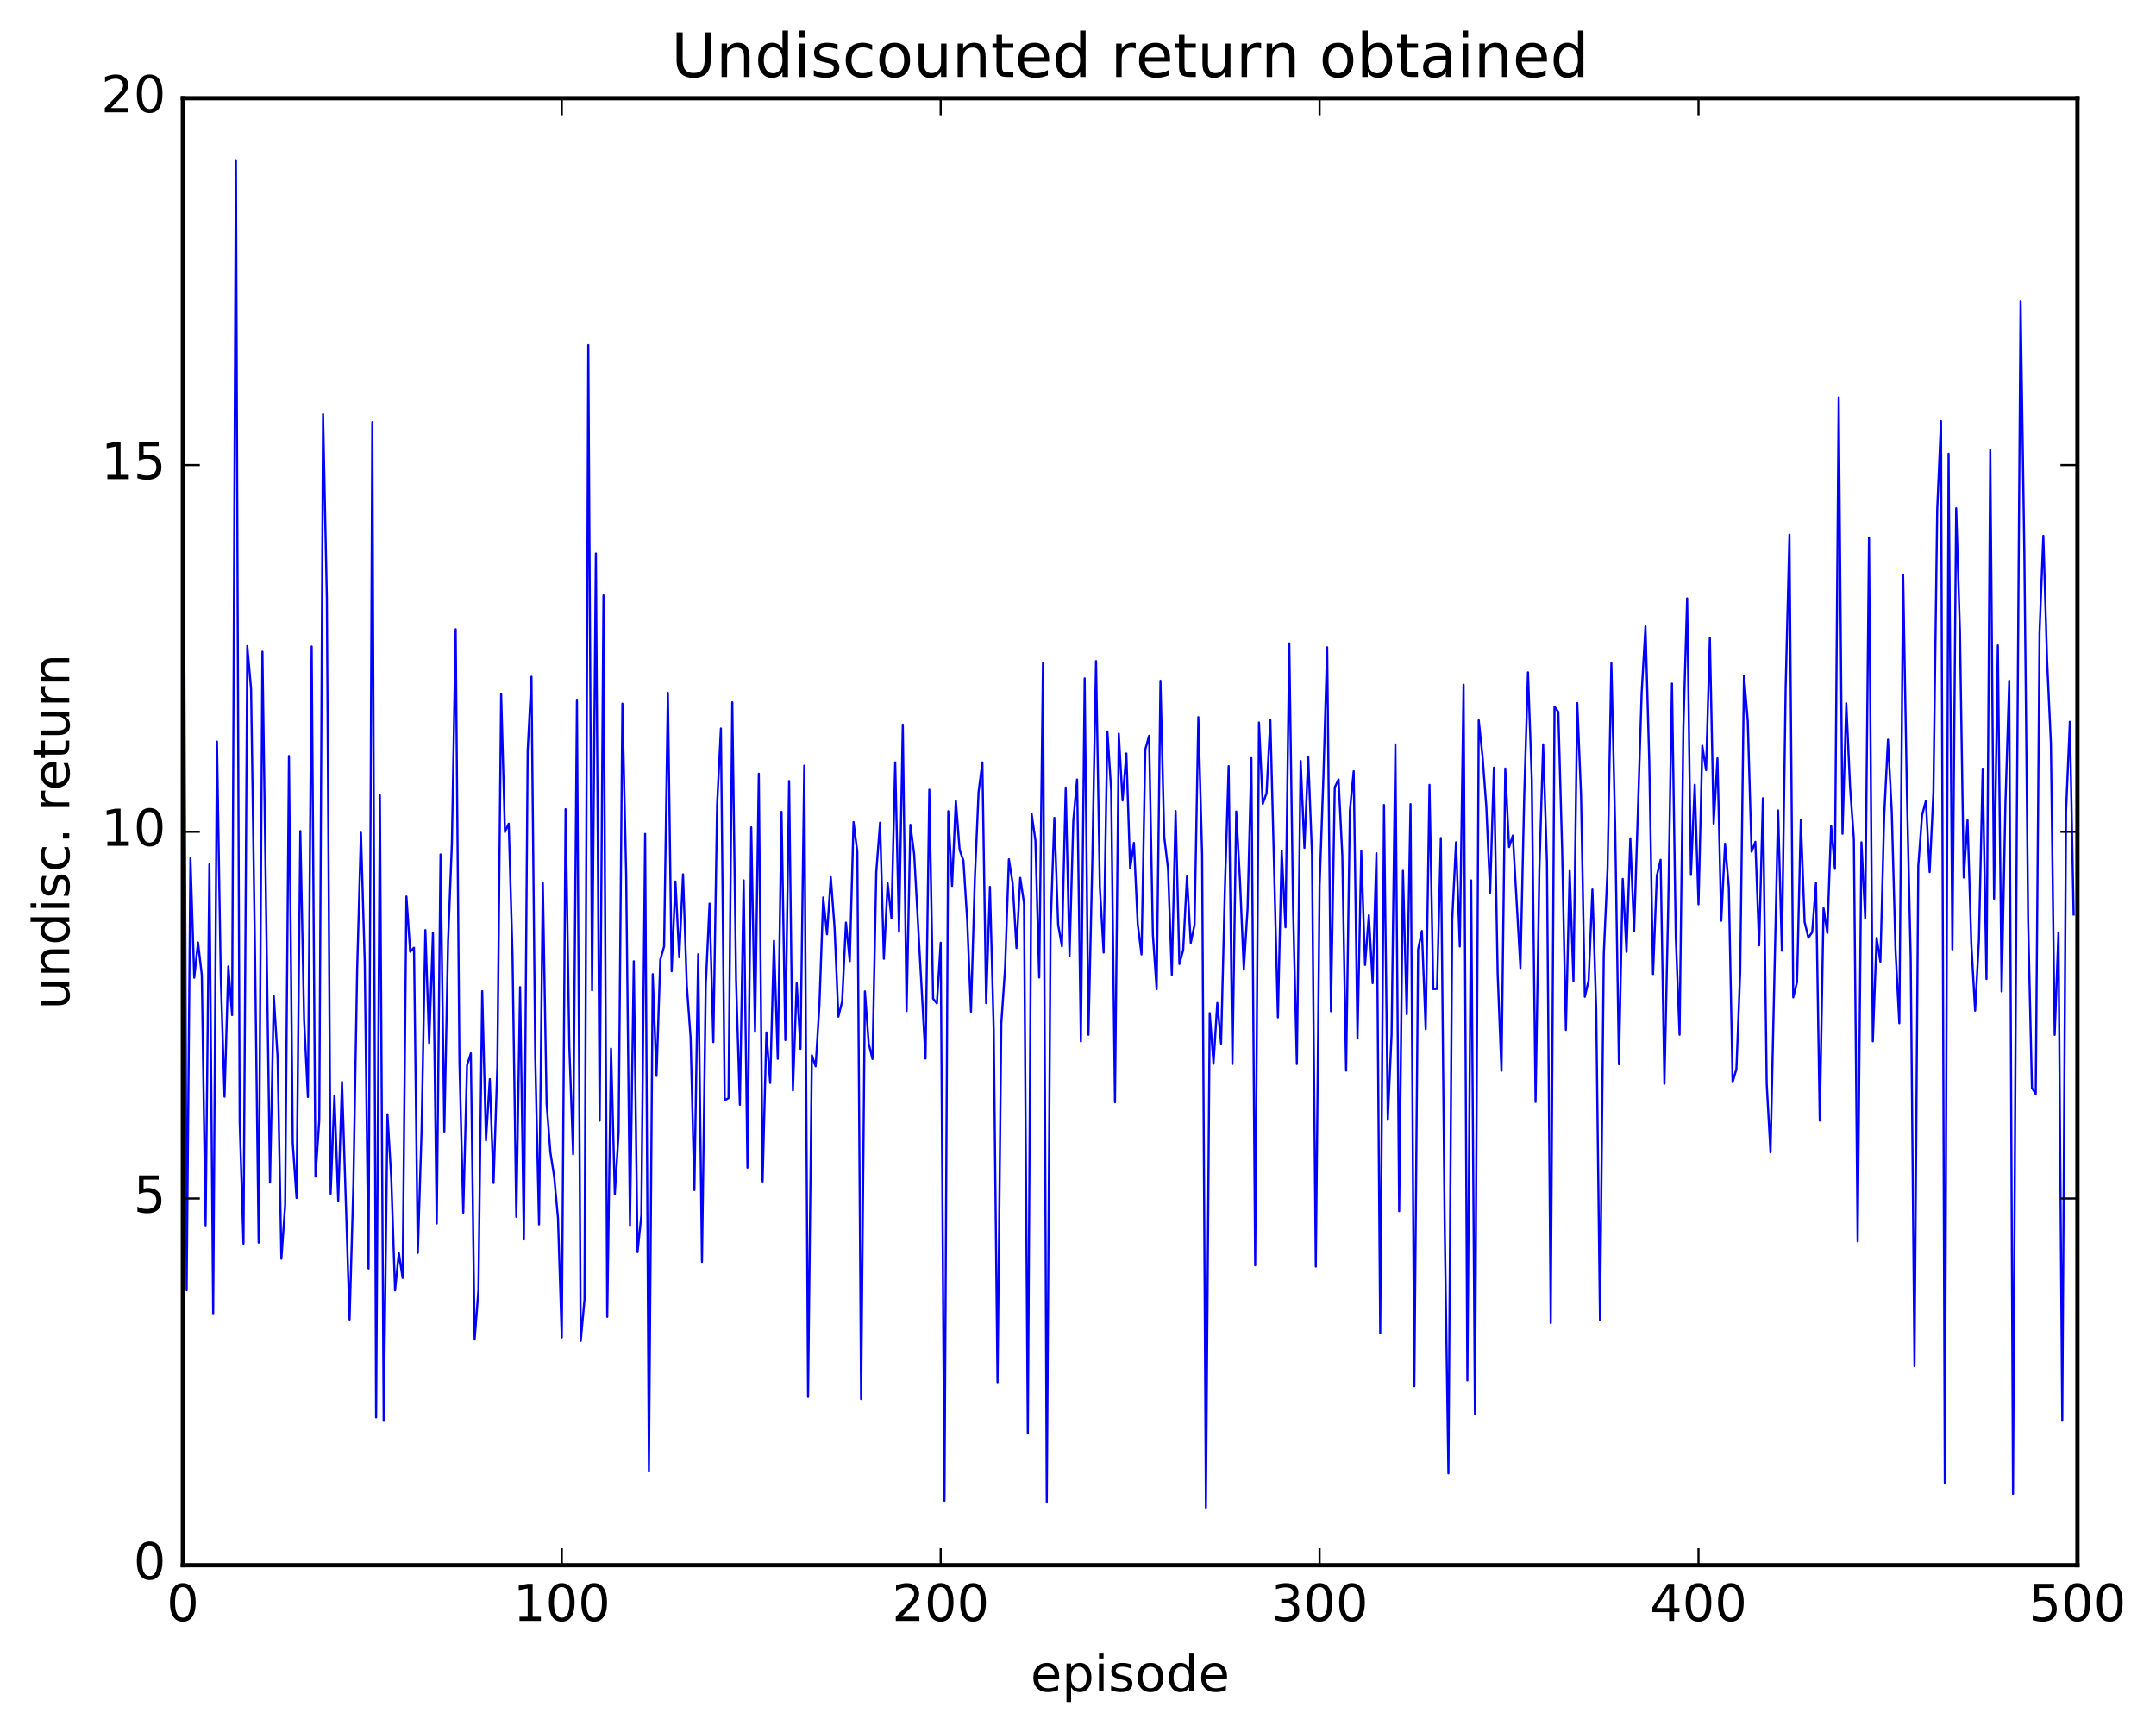 <?xml version="1.0" encoding="utf-8" standalone="no"?>
<!DOCTYPE svg PUBLIC "-//W3C//DTD SVG 1.1//EN"
  "http://www.w3.org/Graphics/SVG/1.1/DTD/svg11.dtd">
<!-- Created with matplotlib (http://matplotlib.org/) -->
<svg height="408pt" version="1.1" viewBox="0 0 508 408" width="508pt" xmlns="http://www.w3.org/2000/svg" xmlns:xlink="http://www.w3.org/1999/xlink">
 <defs>
  <style type="text/css">
*{stroke-linecap:butt;stroke-linejoin:round;stroke-miterlimit:100000;}
  </style>
 </defs>
 <g id="figure_1">
  <g id="patch_1">
   <path d="M 0 408.169 
L 508.136 408.169 
L 508.136 0 
L 0 0 
z
" style="fill:#ffffff;"/>
  </g>
  <g id="axes_1">
   <g id="patch_2">
    <path d="M 43.084 368.742 
L 489.484 368.742 
L 489.484 23.142 
L 43.084 23.142 
z
" style="fill:#ffffff;"/>
   </g>
   <g id="line2d_1">
    <path clip-path="url(#p737c8bcf08)" d="M 43.084 58.697 
L 43.977 303.981 
L 44.869 202.17 
L 45.762 230.336 
L 46.655 222.038 
L 47.548 229.709 
L 48.441 288.683 
L 49.333 203.602 
L 50.226 309.382 
L 51.119 174.697 
L 52.012 229.869 
L 52.905 258.363 
L 53.797 227.66 
L 54.69 239.134 
L 55.583 37.749 
L 56.476 264.371 
L 57.369 292.985 
L 58.261 152.189 
L 59.154 162.261 
L 60.047 221.989 
L 60.94 292.748 
L 61.833 153.512 
L 63.618 278.583 
L 64.511 234.681 
L 65.404 249.06 
L 66.297 296.54 
L 67.189 283.847 
L 68.082 178.094 
L 68.975 269.241 
L 69.868 282.228 
L 70.761 195.784 
L 71.653 240.271 
L 72.546 258.447 
L 73.439 152.29 
L 74.332 277.183 
L 75.225 263.884 
L 76.117 97.55 
L 77.01 140.887 
L 77.903 281.223 
L 78.796 258.07 
L 79.689 282.877 
L 80.581 254.877 
L 82.367 310.855 
L 83.26 279.237 
L 84.153 228.315 
L 85.045 196.169 
L 85.938 226.555 
L 86.831 298.845 
L 87.724 99.419 
L 88.617 333.922 
L 89.509 187.376 
L 90.402 334.729 
L 91.295 262.489 
L 92.188 277.582 
L 93.081 303.994 
L 93.973 295.211 
L 94.866 301.079 
L 95.759 211.188 
L 96.652 224.198 
L 97.545 223.262 
L 98.437 295.159 
L 99.33 266.477 
L 100.223 219.111 
L 101.116 245.734 
L 102.009 219.736 
L 102.901 288.226 
L 103.794 201.285 
L 104.687 266.565 
L 105.58 221.733 
L 106.473 198.674 
L 107.365 148.237 
L 108.258 250.28 
L 109.151 285.677 
L 110.044 250.977 
L 110.937 248.133 
L 111.829 315.578 
L 112.722 303.932 
L 113.615 233.49 
L 114.508 268.649 
L 115.401 254.217 
L 116.293 278.684 
L 117.186 251.178 
L 118.079 163.52 
L 118.972 196.014 
L 119.865 194.042 
L 120.757 225.046 
L 121.65 286.661 
L 122.543 232.552 
L 123.436 291.982 
L 124.329 176.974 
L 125.221 159.42 
L 126.114 249.001 
L 127.007 288.454 
L 127.9 208.063 
L 128.793 260.04 
L 129.685 271.484 
L 130.578 277.222 
L 131.471 286.992 
L 132.364 315.084 
L 133.257 190.63 
L 134.149 246.721 
L 135.042 271.915 
L 135.935 164.84 
L 136.828 315.905 
L 137.721 306.146 
L 138.613 81.285 
L 139.506 233.301 
L 140.399 130.375 
L 141.292 264.013 
L 142.185 140.247 
L 143.077 310.234 
L 143.97 247.034 
L 144.863 281.307 
L 145.756 266.826 
L 146.649 165.765 
L 147.541 206.3 
L 148.434 288.621 
L 149.327 226.45 
L 150.22 294.985 
L 151.113 286.263 
L 152.005 196.455 
L 152.898 346.511 
L 153.791 229.487 
L 154.684 253.475 
L 155.577 226.083 
L 156.469 222.982 
L 157.362 163.232 
L 158.255 228.795 
L 159.148 207.652 
L 160.041 225.514 
L 160.933 205.962 
L 161.826 232.153 
L 162.719 244.435 
L 163.612 280.363 
L 164.505 224.811 
L 165.397 297.278 
L 166.29 232.122 
L 167.183 212.865 
L 168.076 245.49 
L 168.969 189.501 
L 169.861 171.606 
L 170.754 259.213 
L 171.647 258.702 
L 172.54 165.442 
L 173.433 230.851 
L 174.325 260.26 
L 175.218 207.386 
L 176.111 275.092 
L 177.004 194.907 
L 177.897 243.09 
L 178.789 182.267 
L 179.682 278.34 
L 180.575 243.208 
L 181.468 255.124 
L 182.361 221.621 
L 183.253 249.441 
L 184.146 191.242 
L 185.039 245.017 
L 185.932 183.996 
L 186.825 256.886 
L 187.717 231.641 
L 188.61 247.088 
L 189.503 180.368 
L 190.396 329.091 
L 191.289 248.592 
L 192.181 251.19 
L 193.074 236.722 
L 193.967 211.426 
L 194.86 220.088 
L 195.753 206.658 
L 196.645 218.61 
L 197.538 239.505 
L 198.431 235.878 
L 199.324 217.338 
L 200.217 226.419 
L 201.109 193.661 
L 202.002 200.71 
L 202.895 329.594 
L 203.788 233.549 
L 204.681 245.825 
L 205.573 249.479 
L 206.466 205.417 
L 207.359 193.822 
L 208.252 225.865 
L 209.145 208.064 
L 210.037 216.286 
L 210.93 179.597 
L 211.823 219.515 
L 212.716 170.707 
L 213.609 238.17 
L 214.501 194.303 
L 215.394 201.238 
L 218.073 249.372 
L 218.965 186.028 
L 219.858 235.273 
L 220.751 236.399 
L 221.644 222.084 
L 222.537 353.552 
L 223.429 191.106 
L 224.322 208.7 
L 225.215 188.616 
L 226.108 200.214 
L 227.001 202.752 
L 227.893 216.776 
L 228.786 238.334 
L 229.679 207.38 
L 230.572 186.554 
L 231.465 179.603 
L 232.357 236.328 
L 233.25 208.933 
L 234.143 242.709 
L 235.036 325.622 
L 235.929 241.067 
L 236.821 228.065 
L 237.714 202.424 
L 238.607 208.101 
L 239.5 223.341 
L 240.393 206.804 
L 241.285 212.769 
L 242.178 337.714 
L 243.071 191.715 
L 243.964 197.979 
L 244.857 230.283 
L 245.749 156.255 
L 246.642 353.78 
L 247.535 218.553 
L 248.428 192.667 
L 249.321 217.834 
L 250.213 222.934 
L 251.106 185.528 
L 251.999 225.195 
L 252.892 193.35 
L 253.785 183.628 
L 254.677 245.325 
L 255.57 159.794 
L 256.463 243.77 
L 257.356 203.603 
L 258.249 155.734 
L 259.141 208.813 
L 260.034 224.408 
L 260.927 172.319 
L 261.82 186.194 
L 262.713 259.66 
L 263.605 172.814 
L 264.498 188.567 
L 265.391 177.499 
L 266.284 204.604 
L 267.177 198.575 
L 268.069 217.689 
L 268.962 224.851 
L 269.855 176.55 
L 270.748 173.33 
L 271.641 220.16 
L 272.533 233.043 
L 273.426 160.376 
L 274.319 197.173 
L 275.212 204.621 
L 276.105 229.631 
L 276.997 191.068 
L 277.89 227.099 
L 278.783 223.781 
L 279.676 206.482 
L 280.569 222.142 
L 281.461 217.831 
L 282.354 168.939 
L 283.247 201.451 
L 284.14 355.172 
L 285.033 238.666 
L 285.925 250.597 
L 286.818 236.277 
L 287.711 245.857 
L 288.604 209.681 
L 289.497 180.477 
L 290.389 250.647 
L 291.282 191.167 
L 292.175 207.582 
L 293.068 228.421 
L 293.961 213.967 
L 294.853 178.599 
L 295.746 298.093 
L 296.639 170.196 
L 297.532 189.374 
L 298.425 186.847 
L 299.317 169.531 
L 301.103 239.68 
L 301.996 200.408 
L 302.889 218.456 
L 303.781 151.549 
L 304.674 213.511 
L 305.567 250.661 
L 306.46 179.296 
L 307.353 199.736 
L 308.245 178.336 
L 309.138 201.258 
L 310.031 298.386 
L 310.924 208.716 
L 311.817 183.145 
L 312.709 152.481 
L 313.602 238.224 
L 314.495 185.481 
L 315.388 183.604 
L 316.281 201.613 
L 317.173 252.213 
L 318.066 190.97 
L 318.959 181.68 
L 319.852 244.662 
L 320.745 200.488 
L 321.637 227.314 
L 322.53 215.614 
L 323.423 231.61 
L 324.316 201.001 
L 325.209 314.047 
L 326.101 189.637 
L 326.994 263.824 
L 327.887 243.658 
L 328.78 175.343 
L 329.673 285.32 
L 330.565 205.143 
L 331.458 238.948 
L 332.351 189.428 
L 333.244 326.569 
L 334.137 223.658 
L 335.029 219.315 
L 335.922 242.443 
L 336.815 184.895 
L 337.708 233.026 
L 338.601 232.977 
L 339.493 197.41 
L 340.386 287.355 
L 341.279 347.09 
L 342.172 216.615 
L 343.065 198.439 
L 343.957 222.979 
L 344.85 161.303 
L 345.743 325.181 
L 346.636 207.4 
L 347.529 333.055 
L 348.421 169.684 
L 349.314 178.114 
L 350.207 190.053 
L 351.1 210.291 
L 351.993 180.845 
L 352.885 229.536 
L 353.778 252.25 
L 354.671 181.044 
L 355.564 199.551 
L 356.457 196.837 
L 358.242 228.041 
L 359.135 187.674 
L 360.028 158.394 
L 360.921 183.504 
L 361.813 259.589 
L 362.706 204.86 
L 363.599 175.343 
L 364.492 203.034 
L 365.385 311.676 
L 366.277 166.466 
L 367.17 167.719 
L 368.063 199.926 
L 368.956 242.618 
L 369.849 205.169 
L 370.741 231.175 
L 371.634 165.616 
L 372.527 187.397 
L 373.42 234.816 
L 374.313 230.996 
L 375.205 209.545 
L 376.098 237.692 
L 376.991 310.975 
L 377.884 224.787 
L 378.777 204.554 
L 379.669 156.236 
L 380.562 194.694 
L 381.455 250.727 
L 382.348 207.052 
L 383.241 224.238 
L 384.133 197.482 
L 385.026 219.344 
L 386.812 163.12 
L 387.705 147.553 
L 388.597 179.336 
L 389.49 229.457 
L 390.383 206.312 
L 391.276 202.545 
L 392.169 255.314 
L 393.061 213.851 
L 393.954 161.033 
L 394.847 220.554 
L 395.74 243.762 
L 396.633 171.554 
L 397.525 140.952 
L 398.418 206.127 
L 399.311 184.863 
L 400.204 213.031 
L 401.097 175.677 
L 401.989 181.426 
L 402.882 150.236 
L 403.775 194.052 
L 404.668 178.635 
L 405.561 216.915 
L 406.453 198.754 
L 407.346 209.032 
L 408.239 254.942 
L 409.132 251.882 
L 410.025 228.932 
L 410.917 159.177 
L 411.81 169.809 
L 412.703 200.642 
L 413.596 198.314 
L 414.489 222.697 
L 415.381 188.048 
L 416.274 255.349 
L 417.167 271.468 
L 418.953 190.923 
L 419.845 223.977 
L 420.738 161.975 
L 421.631 125.935 
L 422.524 234.975 
L 423.417 231.355 
L 424.309 193.157 
L 425.202 217.229 
L 426.095 220.905 
L 426.988 219.612 
L 427.881 207.973 
L 428.773 263.993 
L 429.666 213.984 
L 430.559 219.774 
L 431.452 194.506 
L 432.345 204.692 
L 433.237 93.61 
L 434.13 196.412 
L 435.023 165.673 
L 435.916 185.442 
L 436.809 197.663 
L 437.701 292.446 
L 438.594 198.428 
L 439.487 216.419 
L 440.38 126.613 
L 441.273 245.309 
L 442.165 220.956 
L 443.058 226.56 
L 443.951 192.275 
L 444.844 174.243 
L 445.737 191.129 
L 446.629 223.879 
L 447.522 241.053 
L 448.415 135.378 
L 449.308 186.661 
L 450.201 225.589 
L 451.093 321.858 
L 451.986 204.009 
L 452.879 192.052 
L 453.772 188.678 
L 454.665 205.432 
L 455.557 186.52 
L 456.45 120.01 
L 457.343 99.191 
L 458.236 349.33 
L 459.129 106.9 
L 460.021 223.662 
L 460.914 119.742 
L 461.807 148.875 
L 462.7 206.725 
L 463.593 193.196 
L 464.485 222.354 
L 465.378 238.098 
L 466.271 221.621 
L 467.164 181.084 
L 468.057 230.631 
L 468.949 106.018 
L 469.842 211.706 
L 470.735 152.039 
L 471.628 233.57 
L 472.521 189.351 
L 473.413 160.364 
L 474.306 351.921 
L 475.199 193.894 
L 476.092 70.981 
L 476.985 130.906 
L 477.877 217.086 
L 478.77 256.285 
L 479.663 257.723 
L 480.556 148.952 
L 481.449 126.213 
L 482.341 155.704 
L 483.234 175.088 
L 484.127 243.783 
L 485.02 219.654 
L 485.913 334.706 
L 486.805 191.127 
L 487.698 170.036 
L 488.591 215.44 
L 488.591 215.44 
" style="fill:none;stroke:#0000ff;stroke-linecap:square;stroke-width:0.5;"/>
   </g>
   <g id="patch_3">
    <path d="M 43.084 23.142 
L 489.484 23.142 
" style="fill:none;stroke:#000000;stroke-linecap:square;stroke-linejoin:miter;"/>
   </g>
   <g id="patch_4">
    <path d="M 43.084 368.742 
L 43.084 23.142 
" style="fill:none;stroke:#000000;stroke-linecap:square;stroke-linejoin:miter;"/>
   </g>
   <g id="patch_5">
    <path d="M 43.084 368.742 
L 489.484 368.742 
" style="fill:none;stroke:#000000;stroke-linecap:square;stroke-linejoin:miter;"/>
   </g>
   <g id="patch_6">
    <path d="M 489.484 368.742 
L 489.484 23.142 
" style="fill:none;stroke:#000000;stroke-linecap:square;stroke-linejoin:miter;"/>
   </g>
   <g id="matplotlib.axis_1">
    <g id="xtick_1">
     <g id="line2d_2">
      <defs>
       <path d="M 0 0 
L 0 -4 
" id="m8afe42e9c5" style="stroke:#000000;stroke-width:0.5;"/>
      </defs>
      <g>
       <use style="stroke:#000000;stroke-width:0.5;" x="43.084" xlink:href="#m8afe42e9c5" y="368.742"/>
      </g>
     </g>
     <g id="line2d_3">
      <defs>
       <path d="M 0 0 
L 0 4 
" id="m85e97e4e80" style="stroke:#000000;stroke-width:0.5;"/>
      </defs>
      <g>
       <use style="stroke:#000000;stroke-width:0.5;" x="43.084" xlink:href="#m85e97e4e80" y="23.142"/>
      </g>
     </g>
     <g id="text_1">
      <!-- 0 -->
      <defs>
       <path d="M 31.781 66.406 
Q 24.172 66.406 20.328 58.906 
Q 16.5 51.422 16.5 36.375 
Q 16.5 21.391 20.328 13.891 
Q 24.172 6.391 31.781 6.391 
Q 39.453 6.391 43.281 13.891 
Q 47.125 21.391 47.125 36.375 
Q 47.125 51.422 43.281 58.906 
Q 39.453 66.406 31.781 66.406 
M 31.781 74.219 
Q 44.047 74.219 50.516 64.516 
Q 56.984 54.828 56.984 36.375 
Q 56.984 17.969 50.516 8.266 
Q 44.047 -1.422 31.781 -1.422 
Q 19.531 -1.422 13.062 8.266 
Q 6.594 17.969 6.594 36.375 
Q 6.594 54.828 13.062 64.516 
Q 19.531 74.219 31.781 74.219 
" id="BitstreamVeraSans-Roman-30"/>
      </defs>
      <g transform="translate(39.266 381.86)scale(0.12 -0.12)">
       <use xlink:href="#BitstreamVeraSans-Roman-30"/>
      </g>
     </g>
    </g>
    <g id="xtick_2">
     <g id="line2d_4">
      <g>
       <use style="stroke:#000000;stroke-width:0.5;" x="132.364" xlink:href="#m8afe42e9c5" y="368.742"/>
      </g>
     </g>
     <g id="line2d_5">
      <g>
       <use style="stroke:#000000;stroke-width:0.5;" x="132.364" xlink:href="#m85e97e4e80" y="23.142"/>
      </g>
     </g>
     <g id="text_2">
      <!-- 100 -->
      <defs>
       <path d="M 12.406 8.297 
L 28.516 8.297 
L 28.516 63.922 
L 10.984 60.406 
L 10.984 69.391 
L 28.422 72.906 
L 38.281 72.906 
L 38.281 8.297 
L 54.391 8.297 
L 54.391 0 
L 12.406 0 
z
" id="BitstreamVeraSans-Roman-31"/>
      </defs>
      <g transform="translate(120.911 381.86)scale(0.12 -0.12)">
       <use xlink:href="#BitstreamVeraSans-Roman-31"/>
       <use x="63.623" xlink:href="#BitstreamVeraSans-Roman-30"/>
       <use x="127.246" xlink:href="#BitstreamVeraSans-Roman-30"/>
      </g>
     </g>
    </g>
    <g id="xtick_3">
     <g id="line2d_6">
      <g>
       <use style="stroke:#000000;stroke-width:0.5;" x="221.644" xlink:href="#m8afe42e9c5" y="368.742"/>
      </g>
     </g>
     <g id="line2d_7">
      <g>
       <use style="stroke:#000000;stroke-width:0.5;" x="221.644" xlink:href="#m85e97e4e80" y="23.142"/>
      </g>
     </g>
     <g id="text_3">
      <!-- 200 -->
      <defs>
       <path d="M 19.188 8.297 
L 53.609 8.297 
L 53.609 0 
L 7.328 0 
L 7.328 8.297 
Q 12.938 14.109 22.625 23.891 
Q 32.328 33.688 34.812 36.531 
Q 39.547 41.844 41.422 45.531 
Q 43.312 49.219 43.312 52.781 
Q 43.312 58.594 39.234 62.25 
Q 35.156 65.922 28.609 65.922 
Q 23.969 65.922 18.812 64.312 
Q 13.672 62.703 7.812 59.422 
L 7.812 69.391 
Q 13.766 71.781 18.938 73 
Q 24.125 74.219 28.422 74.219 
Q 39.75 74.219 46.484 68.547 
Q 53.219 62.891 53.219 53.422 
Q 53.219 48.922 51.531 44.891 
Q 49.859 40.875 45.406 35.406 
Q 44.188 33.984 37.641 27.219 
Q 31.109 20.453 19.188 8.297 
" id="BitstreamVeraSans-Roman-32"/>
      </defs>
      <g transform="translate(210.191 381.86)scale(0.12 -0.12)">
       <use xlink:href="#BitstreamVeraSans-Roman-32"/>
       <use x="63.623" xlink:href="#BitstreamVeraSans-Roman-30"/>
       <use x="127.246" xlink:href="#BitstreamVeraSans-Roman-30"/>
      </g>
     </g>
    </g>
    <g id="xtick_4">
     <g id="line2d_8">
      <g>
       <use style="stroke:#000000;stroke-width:0.5;" x="310.924" xlink:href="#m8afe42e9c5" y="368.742"/>
      </g>
     </g>
     <g id="line2d_9">
      <g>
       <use style="stroke:#000000;stroke-width:0.5;" x="310.924" xlink:href="#m85e97e4e80" y="23.142"/>
      </g>
     </g>
     <g id="text_4">
      <!-- 300 -->
      <defs>
       <path d="M 40.578 39.312 
Q 47.656 37.797 51.625 33 
Q 55.609 28.219 55.609 21.188 
Q 55.609 10.406 48.188 4.484 
Q 40.766 -1.422 27.094 -1.422 
Q 22.516 -1.422 17.656 -0.516 
Q 12.797 0.391 7.625 2.203 
L 7.625 11.719 
Q 11.719 9.328 16.594 8.109 
Q 21.484 6.891 26.812 6.891 
Q 36.078 6.891 40.938 10.547 
Q 45.797 14.203 45.797 21.188 
Q 45.797 27.641 41.281 31.266 
Q 36.766 34.906 28.719 34.906 
L 20.219 34.906 
L 20.219 43.016 
L 29.109 43.016 
Q 36.375 43.016 40.234 45.922 
Q 44.094 48.828 44.094 54.297 
Q 44.094 59.906 40.109 62.906 
Q 36.141 65.922 28.719 65.922 
Q 24.656 65.922 20.016 65.031 
Q 15.375 64.156 9.812 62.312 
L 9.812 71.094 
Q 15.438 72.656 20.344 73.438 
Q 25.25 74.219 29.594 74.219 
Q 40.828 74.219 47.359 69.109 
Q 53.906 64.016 53.906 55.328 
Q 53.906 49.266 50.438 45.094 
Q 46.969 40.922 40.578 39.312 
" id="BitstreamVeraSans-Roman-33"/>
      </defs>
      <g transform="translate(299.471 381.86)scale(0.12 -0.12)">
       <use xlink:href="#BitstreamVeraSans-Roman-33"/>
       <use x="63.623" xlink:href="#BitstreamVeraSans-Roman-30"/>
       <use x="127.246" xlink:href="#BitstreamVeraSans-Roman-30"/>
      </g>
     </g>
    </g>
    <g id="xtick_5">
     <g id="line2d_10">
      <g>
       <use style="stroke:#000000;stroke-width:0.5;" x="400.204" xlink:href="#m8afe42e9c5" y="368.742"/>
      </g>
     </g>
     <g id="line2d_11">
      <g>
       <use style="stroke:#000000;stroke-width:0.5;" x="400.204" xlink:href="#m85e97e4e80" y="23.142"/>
      </g>
     </g>
     <g id="text_5">
      <!-- 400 -->
      <defs>
       <path d="M 37.797 64.312 
L 12.891 25.391 
L 37.797 25.391 
z
M 35.203 72.906 
L 47.609 72.906 
L 47.609 25.391 
L 58.016 25.391 
L 58.016 17.188 
L 47.609 17.188 
L 47.609 0 
L 37.797 0 
L 37.797 17.188 
L 4.891 17.188 
L 4.891 26.703 
z
" id="BitstreamVeraSans-Roman-34"/>
      </defs>
      <g transform="translate(388.751 381.86)scale(0.12 -0.12)">
       <use xlink:href="#BitstreamVeraSans-Roman-34"/>
       <use x="63.623" xlink:href="#BitstreamVeraSans-Roman-30"/>
       <use x="127.246" xlink:href="#BitstreamVeraSans-Roman-30"/>
      </g>
     </g>
    </g>
    <g id="xtick_6">
     <g id="line2d_12">
      <g>
       <use style="stroke:#000000;stroke-width:0.5;" x="489.484" xlink:href="#m8afe42e9c5" y="368.742"/>
      </g>
     </g>
     <g id="line2d_13">
      <g>
       <use style="stroke:#000000;stroke-width:0.5;" x="489.484" xlink:href="#m85e97e4e80" y="23.142"/>
      </g>
     </g>
     <g id="text_6">
      <!-- 500 -->
      <defs>
       <path d="M 10.797 72.906 
L 49.516 72.906 
L 49.516 64.594 
L 19.828 64.594 
L 19.828 46.734 
Q 21.969 47.469 24.109 47.828 
Q 26.266 48.188 28.422 48.188 
Q 40.625 48.188 47.75 41.5 
Q 54.891 34.812 54.891 23.391 
Q 54.891 11.625 47.562 5.094 
Q 40.234 -1.422 26.906 -1.422 
Q 22.312 -1.422 17.547 -0.641 
Q 12.797 0.141 7.719 1.703 
L 7.719 11.625 
Q 12.109 9.234 16.797 8.062 
Q 21.484 6.891 26.703 6.891 
Q 35.156 6.891 40.078 11.328 
Q 45.016 15.766 45.016 23.391 
Q 45.016 31 40.078 35.438 
Q 35.156 39.891 26.703 39.891 
Q 22.75 39.891 18.812 39.016 
Q 14.891 38.141 10.797 36.281 
z
" id="BitstreamVeraSans-Roman-35"/>
      </defs>
      <g transform="translate(478.031 381.86)scale(0.12 -0.12)">
       <use xlink:href="#BitstreamVeraSans-Roman-35"/>
       <use x="63.623" xlink:href="#BitstreamVeraSans-Roman-30"/>
       <use x="127.246" xlink:href="#BitstreamVeraSans-Roman-30"/>
      </g>
     </g>
    </g>
    <g id="text_7">
     <!-- episode -->
     <defs>
      <path d="M 18.109 8.203 
L 18.109 -20.797 
L 9.078 -20.797 
L 9.078 54.688 
L 18.109 54.688 
L 18.109 46.391 
Q 20.953 51.266 25.266 53.625 
Q 29.594 56 35.594 56 
Q 45.562 56 51.781 48.094 
Q 58.016 40.188 58.016 27.297 
Q 58.016 14.406 51.781 6.484 
Q 45.562 -1.422 35.594 -1.422 
Q 29.594 -1.422 25.266 0.953 
Q 20.953 3.328 18.109 8.203 
M 48.688 27.297 
Q 48.688 37.203 44.609 42.844 
Q 40.531 48.484 33.406 48.484 
Q 26.266 48.484 22.188 42.844 
Q 18.109 37.203 18.109 27.297 
Q 18.109 17.391 22.188 11.75 
Q 26.266 6.109 33.406 6.109 
Q 40.531 6.109 44.609 11.75 
Q 48.688 17.391 48.688 27.297 
" id="BitstreamVeraSans-Roman-70"/>
      <path d="M 45.406 46.391 
L 45.406 75.984 
L 54.391 75.984 
L 54.391 0 
L 45.406 0 
L 45.406 8.203 
Q 42.578 3.328 38.25 0.953 
Q 33.938 -1.422 27.875 -1.422 
Q 17.969 -1.422 11.734 6.484 
Q 5.516 14.406 5.516 27.297 
Q 5.516 40.188 11.734 48.094 
Q 17.969 56 27.875 56 
Q 33.938 56 38.25 53.625 
Q 42.578 51.266 45.406 46.391 
M 14.797 27.297 
Q 14.797 17.391 18.875 11.75 
Q 22.953 6.109 30.078 6.109 
Q 37.203 6.109 41.297 11.75 
Q 45.406 17.391 45.406 27.297 
Q 45.406 37.203 41.297 42.844 
Q 37.203 48.484 30.078 48.484 
Q 22.953 48.484 18.875 42.844 
Q 14.797 37.203 14.797 27.297 
" id="BitstreamVeraSans-Roman-64"/>
      <path d="M 30.609 48.391 
Q 23.391 48.391 19.188 42.75 
Q 14.984 37.109 14.984 27.297 
Q 14.984 17.484 19.156 11.844 
Q 23.344 6.203 30.609 6.203 
Q 37.797 6.203 41.984 11.859 
Q 46.188 17.531 46.188 27.297 
Q 46.188 37.016 41.984 42.703 
Q 37.797 48.391 30.609 48.391 
M 30.609 56 
Q 42.328 56 49.016 48.375 
Q 55.719 40.766 55.719 27.297 
Q 55.719 13.875 49.016 6.219 
Q 42.328 -1.422 30.609 -1.422 
Q 18.844 -1.422 12.172 6.219 
Q 5.516 13.875 5.516 27.297 
Q 5.516 40.766 12.172 48.375 
Q 18.844 56 30.609 56 
" id="BitstreamVeraSans-Roman-6f"/>
      <path d="M 56.203 29.594 
L 56.203 25.203 
L 14.891 25.203 
Q 15.484 15.922 20.484 11.062 
Q 25.484 6.203 34.422 6.203 
Q 39.594 6.203 44.453 7.469 
Q 49.312 8.734 54.109 11.281 
L 54.109 2.781 
Q 49.266 0.734 44.188 -0.344 
Q 39.109 -1.422 33.891 -1.422 
Q 20.797 -1.422 13.156 6.188 
Q 5.516 13.812 5.516 26.812 
Q 5.516 40.234 12.766 48.109 
Q 20.016 56 32.328 56 
Q 43.359 56 49.781 48.891 
Q 56.203 41.797 56.203 29.594 
M 47.219 32.234 
Q 47.125 39.594 43.094 43.984 
Q 39.062 48.391 32.422 48.391 
Q 24.906 48.391 20.391 44.141 
Q 15.875 39.891 15.188 32.172 
z
" id="BitstreamVeraSans-Roman-65"/>
      <path d="M 9.422 54.688 
L 18.406 54.688 
L 18.406 0 
L 9.422 0 
z
M 9.422 75.984 
L 18.406 75.984 
L 18.406 64.594 
L 9.422 64.594 
z
" id="BitstreamVeraSans-Roman-69"/>
      <path d="M 44.281 53.078 
L 44.281 44.578 
Q 40.484 46.531 36.375 47.5 
Q 32.281 48.484 27.875 48.484 
Q 21.188 48.484 17.844 46.438 
Q 14.5 44.391 14.5 40.281 
Q 14.5 37.156 16.891 35.375 
Q 19.281 33.594 26.516 31.984 
L 29.594 31.297 
Q 39.156 29.25 43.188 25.516 
Q 47.219 21.781 47.219 15.094 
Q 47.219 7.469 41.188 3.016 
Q 35.156 -1.422 24.609 -1.422 
Q 20.219 -1.422 15.453 -0.562 
Q 10.688 0.297 5.422 2 
L 5.422 11.281 
Q 10.406 8.688 15.234 7.391 
Q 20.062 6.109 24.812 6.109 
Q 31.156 6.109 34.562 8.281 
Q 37.984 10.453 37.984 14.406 
Q 37.984 18.062 35.516 20.016 
Q 33.062 21.969 24.703 23.781 
L 21.578 24.516 
Q 13.234 26.266 9.516 29.906 
Q 5.812 33.547 5.812 39.891 
Q 5.812 47.609 11.281 51.797 
Q 16.75 56 26.812 56 
Q 31.781 56 36.172 55.266 
Q 40.578 54.547 44.281 53.078 
" id="BitstreamVeraSans-Roman-73"/>
     </defs>
     <g transform="translate(242.818 398.474)scale(0.12 -0.12)">
      <use xlink:href="#BitstreamVeraSans-Roman-65"/>
      <use x="61.523" xlink:href="#BitstreamVeraSans-Roman-70"/>
      <use x="125.0" xlink:href="#BitstreamVeraSans-Roman-69"/>
      <use x="152.783" xlink:href="#BitstreamVeraSans-Roman-73"/>
      <use x="204.883" xlink:href="#BitstreamVeraSans-Roman-6f"/>
      <use x="266.064" xlink:href="#BitstreamVeraSans-Roman-64"/>
      <use x="329.541" xlink:href="#BitstreamVeraSans-Roman-65"/>
     </g>
    </g>
   </g>
   <g id="matplotlib.axis_2">
    <g id="ytick_1">
     <g id="line2d_14">
      <defs>
       <path d="M 0 0 
L 4 0 
" id="m859961e605" style="stroke:#000000;stroke-width:0.5;"/>
      </defs>
      <g>
       <use style="stroke:#000000;stroke-width:0.5;" x="43.084" xlink:href="#m859961e605" y="368.742"/>
      </g>
     </g>
     <g id="line2d_15">
      <defs>
       <path d="M 0 0 
L -4 0 
" id="mc7ae6cb571" style="stroke:#000000;stroke-width:0.5;"/>
      </defs>
      <g>
       <use style="stroke:#000000;stroke-width:0.5;" x="489.484" xlink:href="#mc7ae6cb571" y="368.742"/>
      </g>
     </g>
     <g id="text_8">
      <!-- 0 -->
      <g transform="translate(31.449 372.053)scale(0.12 -0.12)">
       <use xlink:href="#BitstreamVeraSans-Roman-30"/>
      </g>
     </g>
    </g>
    <g id="ytick_2">
     <g id="line2d_16">
      <g>
       <use style="stroke:#000000;stroke-width:0.5;" x="43.084" xlink:href="#m859961e605" y="282.342"/>
      </g>
     </g>
     <g id="line2d_17">
      <g>
       <use style="stroke:#000000;stroke-width:0.5;" x="489.484" xlink:href="#mc7ae6cb571" y="282.342"/>
      </g>
     </g>
     <g id="text_9">
      <!-- 5 -->
      <g transform="translate(31.449 285.653)scale(0.12 -0.12)">
       <use xlink:href="#BitstreamVeraSans-Roman-35"/>
      </g>
     </g>
    </g>
    <g id="ytick_3">
     <g id="line2d_18">
      <g>
       <use style="stroke:#000000;stroke-width:0.5;" x="43.084" xlink:href="#m859961e605" y="195.942"/>
      </g>
     </g>
     <g id="line2d_19">
      <g>
       <use style="stroke:#000000;stroke-width:0.5;" x="489.484" xlink:href="#mc7ae6cb571" y="195.942"/>
      </g>
     </g>
     <g id="text_10">
      <!-- 10 -->
      <g transform="translate(23.814 199.253)scale(0.12 -0.12)">
       <use xlink:href="#BitstreamVeraSans-Roman-31"/>
       <use x="63.623" xlink:href="#BitstreamVeraSans-Roman-30"/>
      </g>
     </g>
    </g>
    <g id="ytick_4">
     <g id="line2d_20">
      <g>
       <use style="stroke:#000000;stroke-width:0.5;" x="43.084" xlink:href="#m859961e605" y="109.542"/>
      </g>
     </g>
     <g id="line2d_21">
      <g>
       <use style="stroke:#000000;stroke-width:0.5;" x="489.484" xlink:href="#mc7ae6cb571" y="109.542"/>
      </g>
     </g>
     <g id="text_11">
      <!-- 15 -->
      <g transform="translate(23.814 112.853)scale(0.12 -0.12)">
       <use xlink:href="#BitstreamVeraSans-Roman-31"/>
       <use x="63.623" xlink:href="#BitstreamVeraSans-Roman-35"/>
      </g>
     </g>
    </g>
    <g id="ytick_5">
     <g id="line2d_22">
      <g>
       <use style="stroke:#000000;stroke-width:0.5;" x="43.084" xlink:href="#m859961e605" y="23.142"/>
      </g>
     </g>
     <g id="line2d_23">
      <g>
       <use style="stroke:#000000;stroke-width:0.5;" x="489.484" xlink:href="#mc7ae6cb571" y="23.142"/>
      </g>
     </g>
     <g id="text_12">
      <!-- 20 -->
      <g transform="translate(23.814 26.453)scale(0.12 -0.12)">
       <use xlink:href="#BitstreamVeraSans-Roman-32"/>
       <use x="63.623" xlink:href="#BitstreamVeraSans-Roman-30"/>
      </g>
     </g>
    </g>
    <g id="text_13">
     <!-- undisc. return -->
     <defs>
      <path id="BitstreamVeraSans-Roman-20"/>
      <path d="M 10.688 12.406 
L 21 12.406 
L 21 0 
L 10.688 0 
z
" id="BitstreamVeraSans-Roman-2e"/>
      <path d="M 18.312 70.219 
L 18.312 54.688 
L 36.812 54.688 
L 36.812 47.703 
L 18.312 47.703 
L 18.312 18.016 
Q 18.312 11.328 20.141 9.422 
Q 21.969 7.516 27.594 7.516 
L 36.812 7.516 
L 36.812 0 
L 27.594 0 
Q 17.188 0 13.234 3.875 
Q 9.281 7.766 9.281 18.016 
L 9.281 47.703 
L 2.688 47.703 
L 2.688 54.688 
L 9.281 54.688 
L 9.281 70.219 
z
" id="BitstreamVeraSans-Roman-74"/>
      <path d="M 54.891 33.016 
L 54.891 0 
L 45.906 0 
L 45.906 32.719 
Q 45.906 40.484 42.875 44.328 
Q 39.844 48.188 33.797 48.188 
Q 26.516 48.188 22.312 43.547 
Q 18.109 38.922 18.109 30.906 
L 18.109 0 
L 9.078 0 
L 9.078 54.688 
L 18.109 54.688 
L 18.109 46.188 
Q 21.344 51.125 25.703 53.562 
Q 30.078 56 35.797 56 
Q 45.219 56 50.047 50.172 
Q 54.891 44.344 54.891 33.016 
" id="BitstreamVeraSans-Roman-6e"/>
      <path d="M 48.781 52.594 
L 48.781 44.188 
Q 44.969 46.297 41.141 47.344 
Q 37.312 48.391 33.406 48.391 
Q 24.656 48.391 19.812 42.844 
Q 14.984 37.312 14.984 27.297 
Q 14.984 17.281 19.812 11.734 
Q 24.656 6.203 33.406 6.203 
Q 37.312 6.203 41.141 7.25 
Q 44.969 8.297 48.781 10.406 
L 48.781 2.094 
Q 45.016 0.344 40.984 -0.531 
Q 36.969 -1.422 32.422 -1.422 
Q 20.062 -1.422 12.781 6.344 
Q 5.516 14.109 5.516 27.297 
Q 5.516 40.672 12.859 48.328 
Q 20.219 56 33.016 56 
Q 37.156 56 41.109 55.141 
Q 45.062 54.297 48.781 52.594 
" id="BitstreamVeraSans-Roman-63"/>
      <path d="M 41.109 46.297 
Q 39.594 47.172 37.812 47.578 
Q 36.031 48 33.891 48 
Q 26.266 48 22.188 43.047 
Q 18.109 38.094 18.109 28.812 
L 18.109 0 
L 9.078 0 
L 9.078 54.688 
L 18.109 54.688 
L 18.109 46.188 
Q 20.953 51.172 25.484 53.578 
Q 30.031 56 36.531 56 
Q 37.453 56 38.578 55.875 
Q 39.703 55.766 41.062 55.516 
z
" id="BitstreamVeraSans-Roman-72"/>
      <path d="M 8.5 21.578 
L 8.5 54.688 
L 17.484 54.688 
L 17.484 21.922 
Q 17.484 14.156 20.5 10.266 
Q 23.531 6.391 29.594 6.391 
Q 36.859 6.391 41.078 11.031 
Q 45.312 15.672 45.312 23.688 
L 45.312 54.688 
L 54.297 54.688 
L 54.297 0 
L 45.312 0 
L 45.312 8.406 
Q 42.047 3.422 37.719 1 
Q 33.406 -1.422 27.688 -1.422 
Q 18.266 -1.422 13.375 4.438 
Q 8.5 10.297 8.5 21.578 
" id="BitstreamVeraSans-Roman-75"/>
     </defs>
     <g transform="translate(16.318 237.84)rotate(-90.0)scale(0.12 -0.12)">
      <use xlink:href="#BitstreamVeraSans-Roman-75"/>
      <use x="63.379" xlink:href="#BitstreamVeraSans-Roman-6e"/>
      <use x="126.758" xlink:href="#BitstreamVeraSans-Roman-64"/>
      <use x="190.234" xlink:href="#BitstreamVeraSans-Roman-69"/>
      <use x="218.018" xlink:href="#BitstreamVeraSans-Roman-73"/>
      <use x="270.117" xlink:href="#BitstreamVeraSans-Roman-63"/>
      <use x="325.098" xlink:href="#BitstreamVeraSans-Roman-2e"/>
      <use x="356.885" xlink:href="#BitstreamVeraSans-Roman-20"/>
      <use x="388.672" xlink:href="#BitstreamVeraSans-Roman-72"/>
      <use x="429.754" xlink:href="#BitstreamVeraSans-Roman-65"/>
      <use x="491.277" xlink:href="#BitstreamVeraSans-Roman-74"/>
      <use x="530.486" xlink:href="#BitstreamVeraSans-Roman-75"/>
      <use x="593.865" xlink:href="#BitstreamVeraSans-Roman-72"/>
      <use x="634.963" xlink:href="#BitstreamVeraSans-Roman-6e"/>
     </g>
    </g>
   </g>
   <g id="text_14">
    <!-- Undiscounted return obtained -->
    <defs>
     <path d="M 48.688 27.297 
Q 48.688 37.203 44.609 42.844 
Q 40.531 48.484 33.406 48.484 
Q 26.266 48.484 22.188 42.844 
Q 18.109 37.203 18.109 27.297 
Q 18.109 17.391 22.188 11.75 
Q 26.266 6.109 33.406 6.109 
Q 40.531 6.109 44.609 11.75 
Q 48.688 17.391 48.688 27.297 
M 18.109 46.391 
Q 20.953 51.266 25.266 53.625 
Q 29.594 56 35.594 56 
Q 45.562 56 51.781 48.094 
Q 58.016 40.188 58.016 27.297 
Q 58.016 14.406 51.781 6.484 
Q 45.562 -1.422 35.594 -1.422 
Q 29.594 -1.422 25.266 0.953 
Q 20.953 3.328 18.109 8.203 
L 18.109 0 
L 9.078 0 
L 9.078 75.984 
L 18.109 75.984 
z
" id="BitstreamVeraSans-Roman-62"/>
     <path d="M 34.281 27.484 
Q 23.391 27.484 19.188 25 
Q 14.984 22.516 14.984 16.5 
Q 14.984 11.719 18.141 8.906 
Q 21.297 6.109 26.703 6.109 
Q 34.188 6.109 38.703 11.406 
Q 43.219 16.703 43.219 25.484 
L 43.219 27.484 
z
M 52.203 31.203 
L 52.203 0 
L 43.219 0 
L 43.219 8.297 
Q 40.141 3.328 35.547 0.953 
Q 30.953 -1.422 24.312 -1.422 
Q 15.922 -1.422 10.953 3.297 
Q 6 8.016 6 15.922 
Q 6 25.141 12.172 29.828 
Q 18.359 34.516 30.609 34.516 
L 43.219 34.516 
L 43.219 35.406 
Q 43.219 41.609 39.141 45 
Q 35.062 48.391 27.688 48.391 
Q 23 48.391 18.547 47.266 
Q 14.109 46.141 10.016 43.891 
L 10.016 52.203 
Q 14.938 54.109 19.578 55.047 
Q 24.219 56 28.609 56 
Q 40.484 56 46.344 49.844 
Q 52.203 43.703 52.203 31.203 
" id="BitstreamVeraSans-Roman-61"/>
     <path d="M 8.688 72.906 
L 18.609 72.906 
L 18.609 28.609 
Q 18.609 16.891 22.844 11.734 
Q 27.094 6.594 36.625 6.594 
Q 46.094 6.594 50.344 11.734 
Q 54.594 16.891 54.594 28.609 
L 54.594 72.906 
L 64.5 72.906 
L 64.5 27.391 
Q 64.5 13.141 57.438 5.859 
Q 50.391 -1.422 36.625 -1.422 
Q 22.797 -1.422 15.734 5.859 
Q 8.688 13.141 8.688 27.391 
z
" id="BitstreamVeraSans-Roman-55"/>
    </defs>
    <g transform="translate(158.168 18.142)scale(0.144 -0.144)">
     <use xlink:href="#BitstreamVeraSans-Roman-55"/>
     <use x="73.193" xlink:href="#BitstreamVeraSans-Roman-6e"/>
     <use x="136.572" xlink:href="#BitstreamVeraSans-Roman-64"/>
     <use x="200.049" xlink:href="#BitstreamVeraSans-Roman-69"/>
     <use x="227.832" xlink:href="#BitstreamVeraSans-Roman-73"/>
     <use x="279.932" xlink:href="#BitstreamVeraSans-Roman-63"/>
     <use x="334.912" xlink:href="#BitstreamVeraSans-Roman-6f"/>
     <use x="396.094" xlink:href="#BitstreamVeraSans-Roman-75"/>
     <use x="459.473" xlink:href="#BitstreamVeraSans-Roman-6e"/>
     <use x="522.852" xlink:href="#BitstreamVeraSans-Roman-74"/>
     <use x="562.061" xlink:href="#BitstreamVeraSans-Roman-65"/>
     <use x="623.584" xlink:href="#BitstreamVeraSans-Roman-64"/>
     <use x="687.061" xlink:href="#BitstreamVeraSans-Roman-20"/>
     <use x="718.848" xlink:href="#BitstreamVeraSans-Roman-72"/>
     <use x="759.93" xlink:href="#BitstreamVeraSans-Roman-65"/>
     <use x="821.453" xlink:href="#BitstreamVeraSans-Roman-74"/>
     <use x="860.662" xlink:href="#BitstreamVeraSans-Roman-75"/>
     <use x="924.041" xlink:href="#BitstreamVeraSans-Roman-72"/>
     <use x="965.139" xlink:href="#BitstreamVeraSans-Roman-6e"/>
     <use x="1028.518" xlink:href="#BitstreamVeraSans-Roman-20"/>
     <use x="1060.305" xlink:href="#BitstreamVeraSans-Roman-6f"/>
     <use x="1121.486" xlink:href="#BitstreamVeraSans-Roman-62"/>
     <use x="1184.963" xlink:href="#BitstreamVeraSans-Roman-74"/>
     <use x="1224.172" xlink:href="#BitstreamVeraSans-Roman-61"/>
     <use x="1285.451" xlink:href="#BitstreamVeraSans-Roman-69"/>
     <use x="1313.234" xlink:href="#BitstreamVeraSans-Roman-6e"/>
     <use x="1376.613" xlink:href="#BitstreamVeraSans-Roman-65"/>
     <use x="1438.137" xlink:href="#BitstreamVeraSans-Roman-64"/>
    </g>
   </g>
  </g>
 </g>
 <defs>
  <clipPath id="p737c8bcf08">
   <rect height="345.6" width="446.4" x="43.084" y="23.142"/>
  </clipPath>
 </defs>
</svg>
